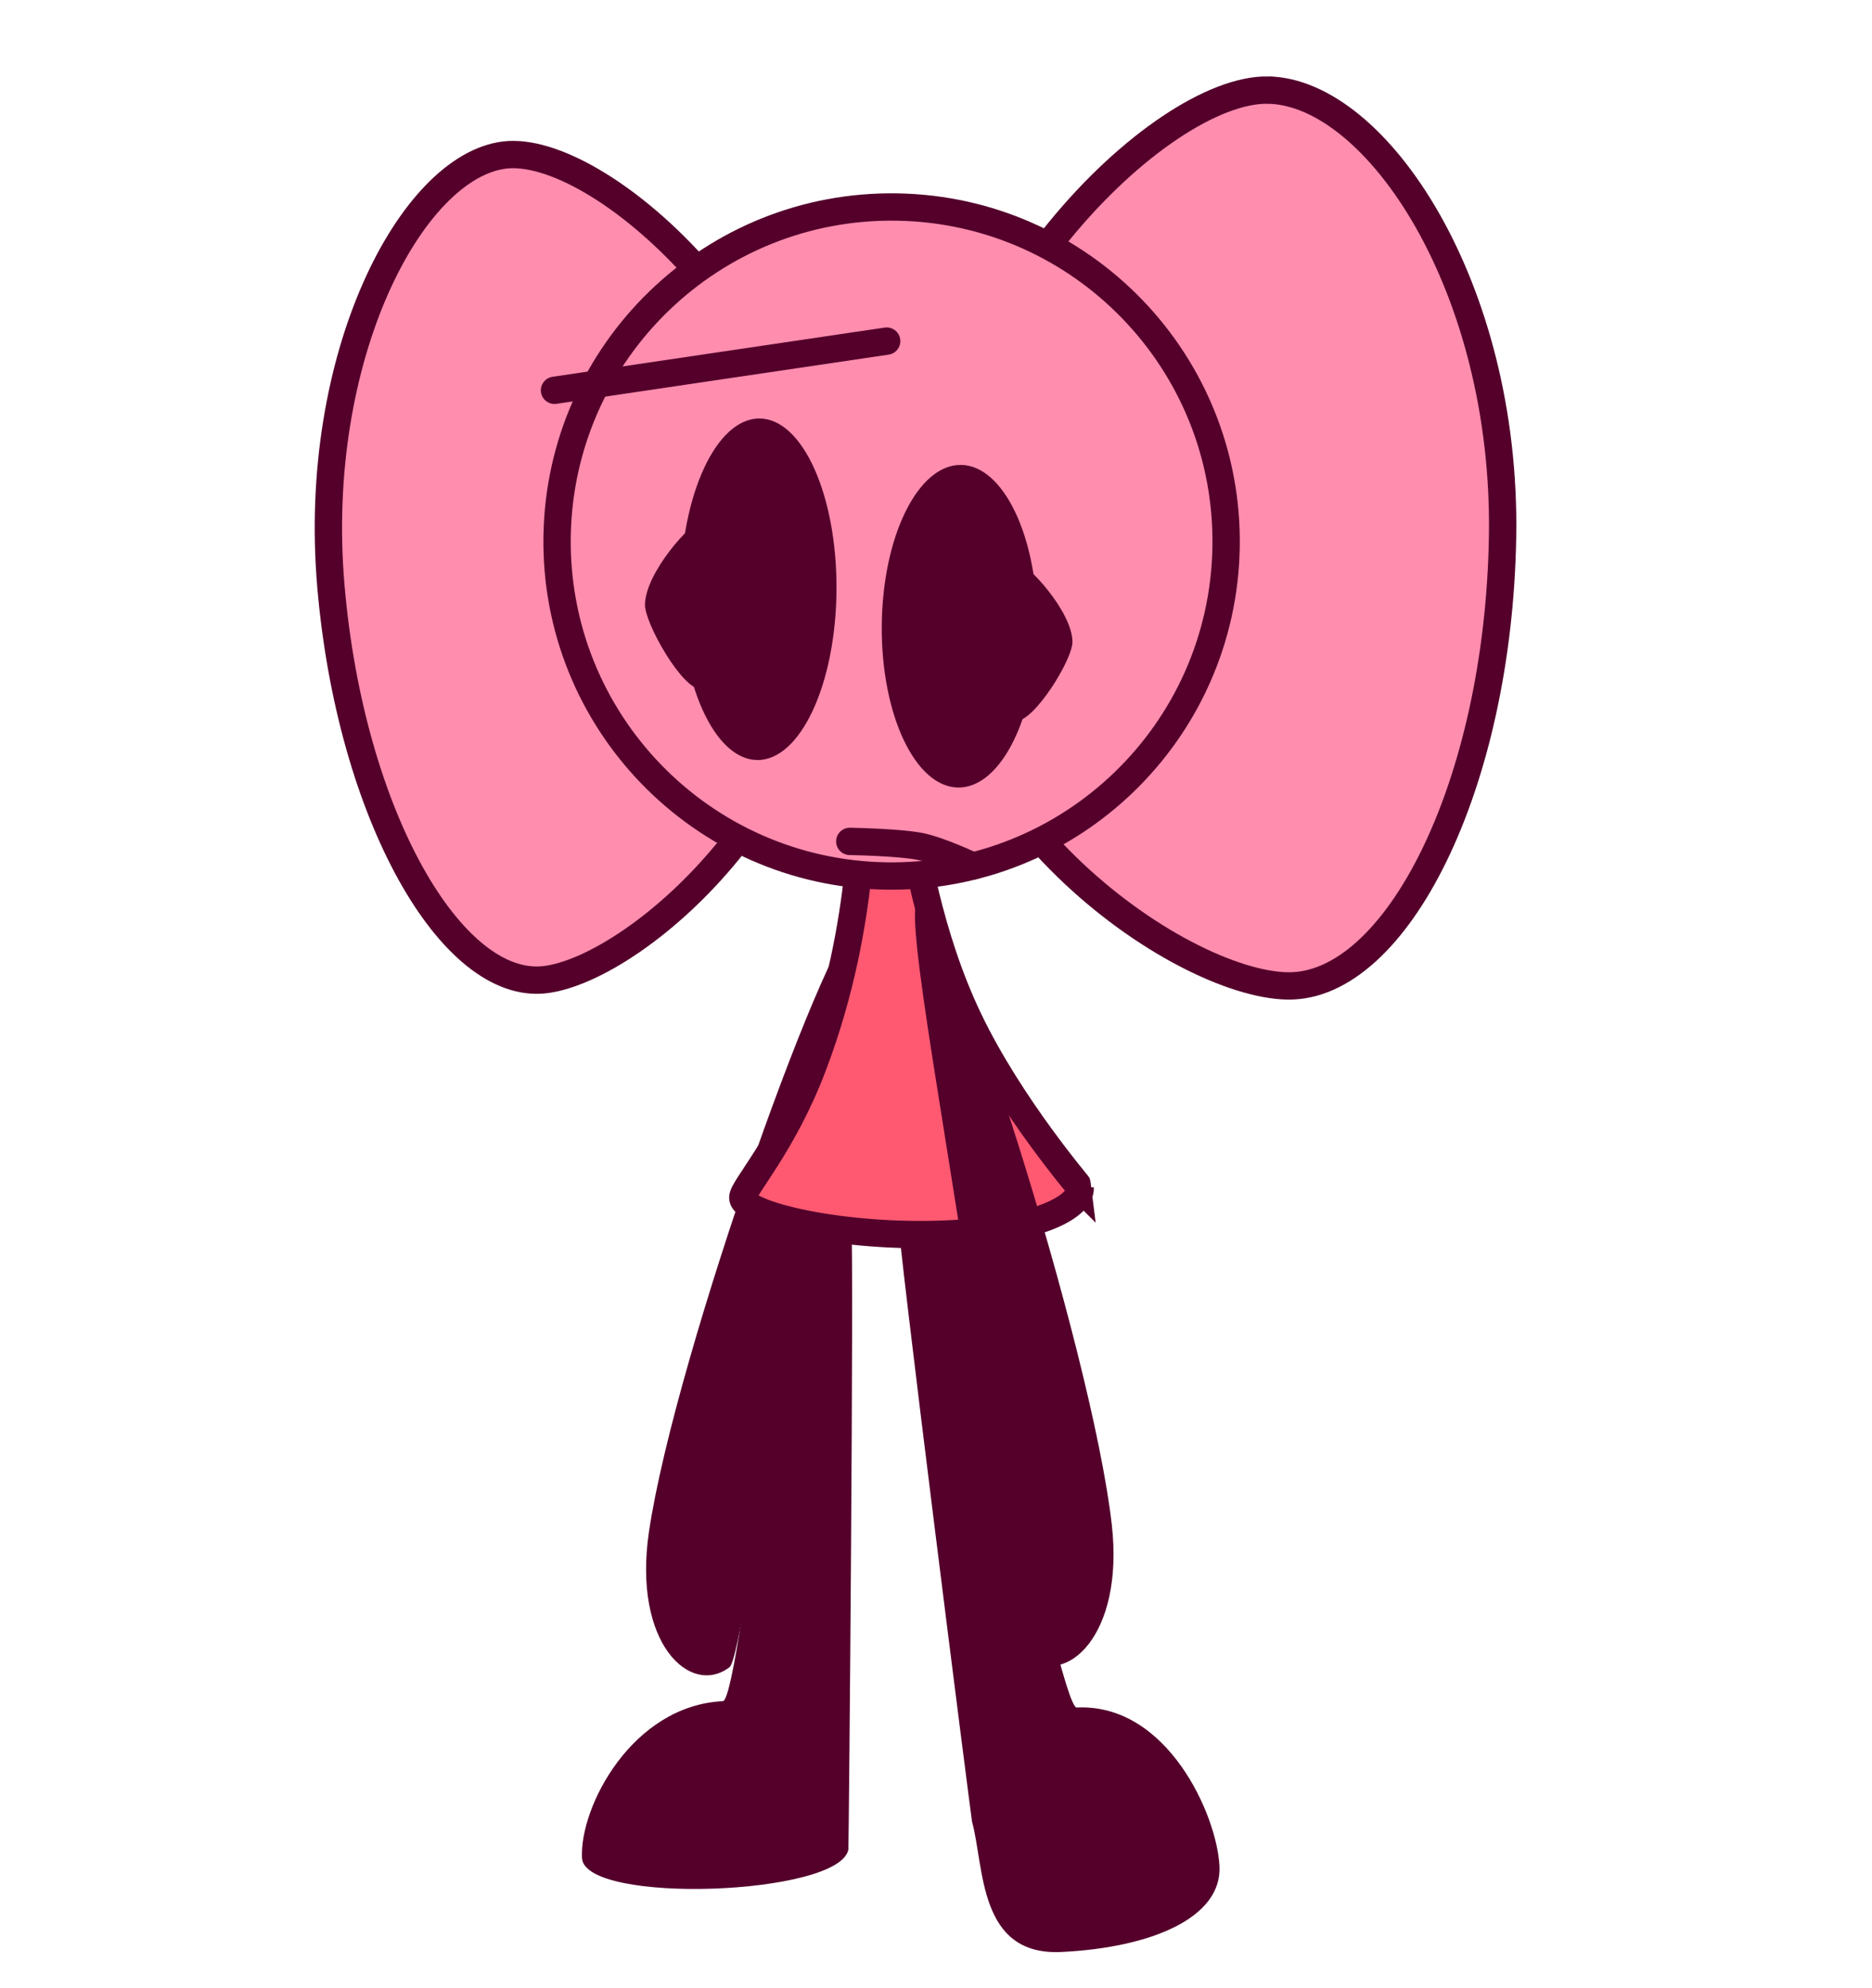 <svg version="1.1" xmlns="http://www.w3.org/2000/svg" xmlns:xlink="http://www.w3.org/1999/xlink" width="171.227" height="181.818" viewBox="0,0,171.227,181.818"><g transform="translate(-145.046,-148.614)"><g data-paper-data="{&quot;isPaintingLayer&quot;:true}" fill-rule="nonzero" stroke-linejoin="miter" stroke-miterlimit="10" stroke-dasharray="" stroke-dashoffset="0" style="mix-blend-mode: normal"><g stroke-linecap="butt"><path d="M211.165,304.223c1.643,-0.079 6.65,-49.054 7.192,-48.938c1.404,0.302 3.825,-1.586 4.552,5.284c0.264,2.497 -0.225,56.985 -0.264,57.21c-0.734,4.23 -24.159,5.082 -24.366,0.784c-0.226,-4.695 4.609,-13.942 12.885,-14.341z" data-paper-data="{&quot;index&quot;:null}" fill="#54002b" stroke="none" stroke-width="0"/><path d="M211.762,301.121c-3.571,2.706 -8.857,-2.184 -7.361,-12.37c2.383,-16.219 16.924,-56.862 19.525,-56.48c1.616,0.237 -3.943,23.985 -7.392,44.564c-0.257,1.535 2.128,8.458 1.573,11.655c-0.431,2.482 -4.308,3.827 -4.468,4.626c-0.926,4.619 -1.448,7.68 -1.876,8.005z" data-paper-data="{&quot;index&quot;:null}" fill="#54002b" stroke="none" stroke-width="0"/><path d="M256.59,319.32c0.226,4.695 -6.193,7.444 -14.469,7.842c-7.631,0.368 -7.028,-7.781 -8.165,-11.921c-0.06,-0.22 -6.872,-53.606 -6.849,-56.117c0.063,-6.909 2.655,-5.262 4.023,-5.697c0.528,-0.168 10.757,51.453 12.399,51.374c8.276,-0.399 12.834,9.824 13.06,14.519z" data-paper-data="{&quot;index&quot;:null}" fill="#54002b" stroke="none" stroke-width="0"/><path d="M243.846,257.27c0.074,1.532 -3.248,3.832 -12.295,4.224c-9.351,0.405 -18.487,-1.734 -18.564,-3.317c-0.042,-0.867 3.652,-4.755 6.429,-12.089c5.243,-13.848 3.888,-24.353 5.372,-24.424c0.205,-0.01 2.808,-1.761 3.415,1.381c0.52,2.692 1.728,11.069 5.469,18.86c3.821,7.957 10.171,15.303 10.174,15.365z" data-paper-data="{&quot;index&quot;:null}" fill="#ff5971" stroke="#54002b" stroke-width="2.5"/><path d="M237.363,292.133c-0.134,-0.804 -3.966,-2.274 -4.315,-4.769c-0.451,-3.214 2.159,-10.056 1.952,-11.598c-2.777,-20.679 -7.56,-44.596 -5.938,-44.781c2.612,-0.297 15.822,40.798 17.676,57.085c1.164,10.23 -4.279,14.945 -7.76,12.124c-0.418,-0.339 -0.84,-3.415 -1.615,-8.062z" data-paper-data="{&quot;index&quot;:null}" fill="#54002b" stroke="none" stroke-width="0"/></g><path d="M261.031,156.855c9.895,0.166 21.836,17.995 21.451,40.86c-0.385,22.865 -9.772,41.249 -19.667,41.082c-9.895,-0.166 -33.201,-16.055 -32.817,-38.92c0.385,-22.865 21.137,-43.189 31.032,-43.023z" data-paper-data="{&quot;index&quot;:null}" fill="#ff8dae" stroke="#54002b" stroke-width="2.5" stroke-linecap="butt"/><path d="M220.737,199.619c1.789,20.972 -17.31,37.592 -25.838,38.605c-8.528,1.013 -17.801,-15.059 -19.59,-36.031c-1.789,-20.972 7.378,-38.387 15.907,-39.4c8.528,-1.013 27.732,15.854 29.521,36.826z" data-paper-data="{&quot;index&quot;:null}" fill="#ff8dae" stroke="#54002b" stroke-width="2.5" stroke-linecap="butt"/><path d="M226.084,228.74c-16.897,-0.284 -30.364,-14.212 -30.08,-31.109c0.284,-16.897 14.212,-30.364 31.109,-30.08c16.897,0.284 30.364,14.212 30.08,31.109c-0.284,16.897 -14.212,30.364 -31.109,30.08z" data-paper-data="{&quot;index&quot;:null}" fill="#ff8dae" stroke="#54002b" stroke-width="2.5" stroke-linecap="butt"/><g data-paper-data="{&quot;index&quot;:null}" fill="#54002b" stroke="none" stroke-width="0" stroke-linecap="butt"><path d="M221.557,202.56c-0.056,8.627 -3.297,15.6 -7.239,15.574c-3.942,-0.026 -7.092,-7.04 -7.036,-15.667c0.056,-8.627 3.297,-15.6 7.239,-15.574c3.942,0.026 7.092,7.04 7.036,15.667z"/><path d="M214.275,203.994c-0.028,4.239 -2.341,7.661 -5.167,7.642c-1.674,-0.011 -5.078,-5.981 -5.067,-7.709c0.019,-2.935 4.298,-7.648 5.167,-7.642c2.826,0.018 5.095,3.47 5.067,7.709z"/></g><g data-paper-data="{&quot;index&quot;:null}" fill="#54002b" stroke="none" stroke-width="0" stroke-linecap="butt"><path d="M232.923,191.14c3.929,0.022 7.065,6.646 7.004,14.795c-0.061,8.149 -3.295,14.737 -7.224,14.715c-3.929,-0.022 -7.065,-6.646 -7.004,-14.795c0.061,-8.149 3.295,-14.737 7.224,-14.715z"/><path d="M238.092,200.073c0.867,0.005 5.067,4.507 5.047,7.279c-0.012,1.632 -3.486,7.231 -5.155,7.221c-2.817,-0.016 -5.076,-3.275 -5.047,-7.279c0.03,-4.004 2.338,-7.237 5.155,-7.221z"/></g><path d="M222.773,225.577c0,0 4.492,0.073 6.434,0.462c1.798,0.36 4.819,1.789 4.819,1.789" fill="none" stroke="#54002b" stroke-width="2.5" stroke-linecap="round"/><path d="M226.148,179.815l-30.383,4.501" fill="none" stroke="#54002b" stroke-width="2.5" stroke-linecap="round"/><path d="M145.046,330.432v-181.818h171.227v181.818z" fill="none" stroke="none" stroke-width="0" stroke-linecap="butt"/></g></g></svg>